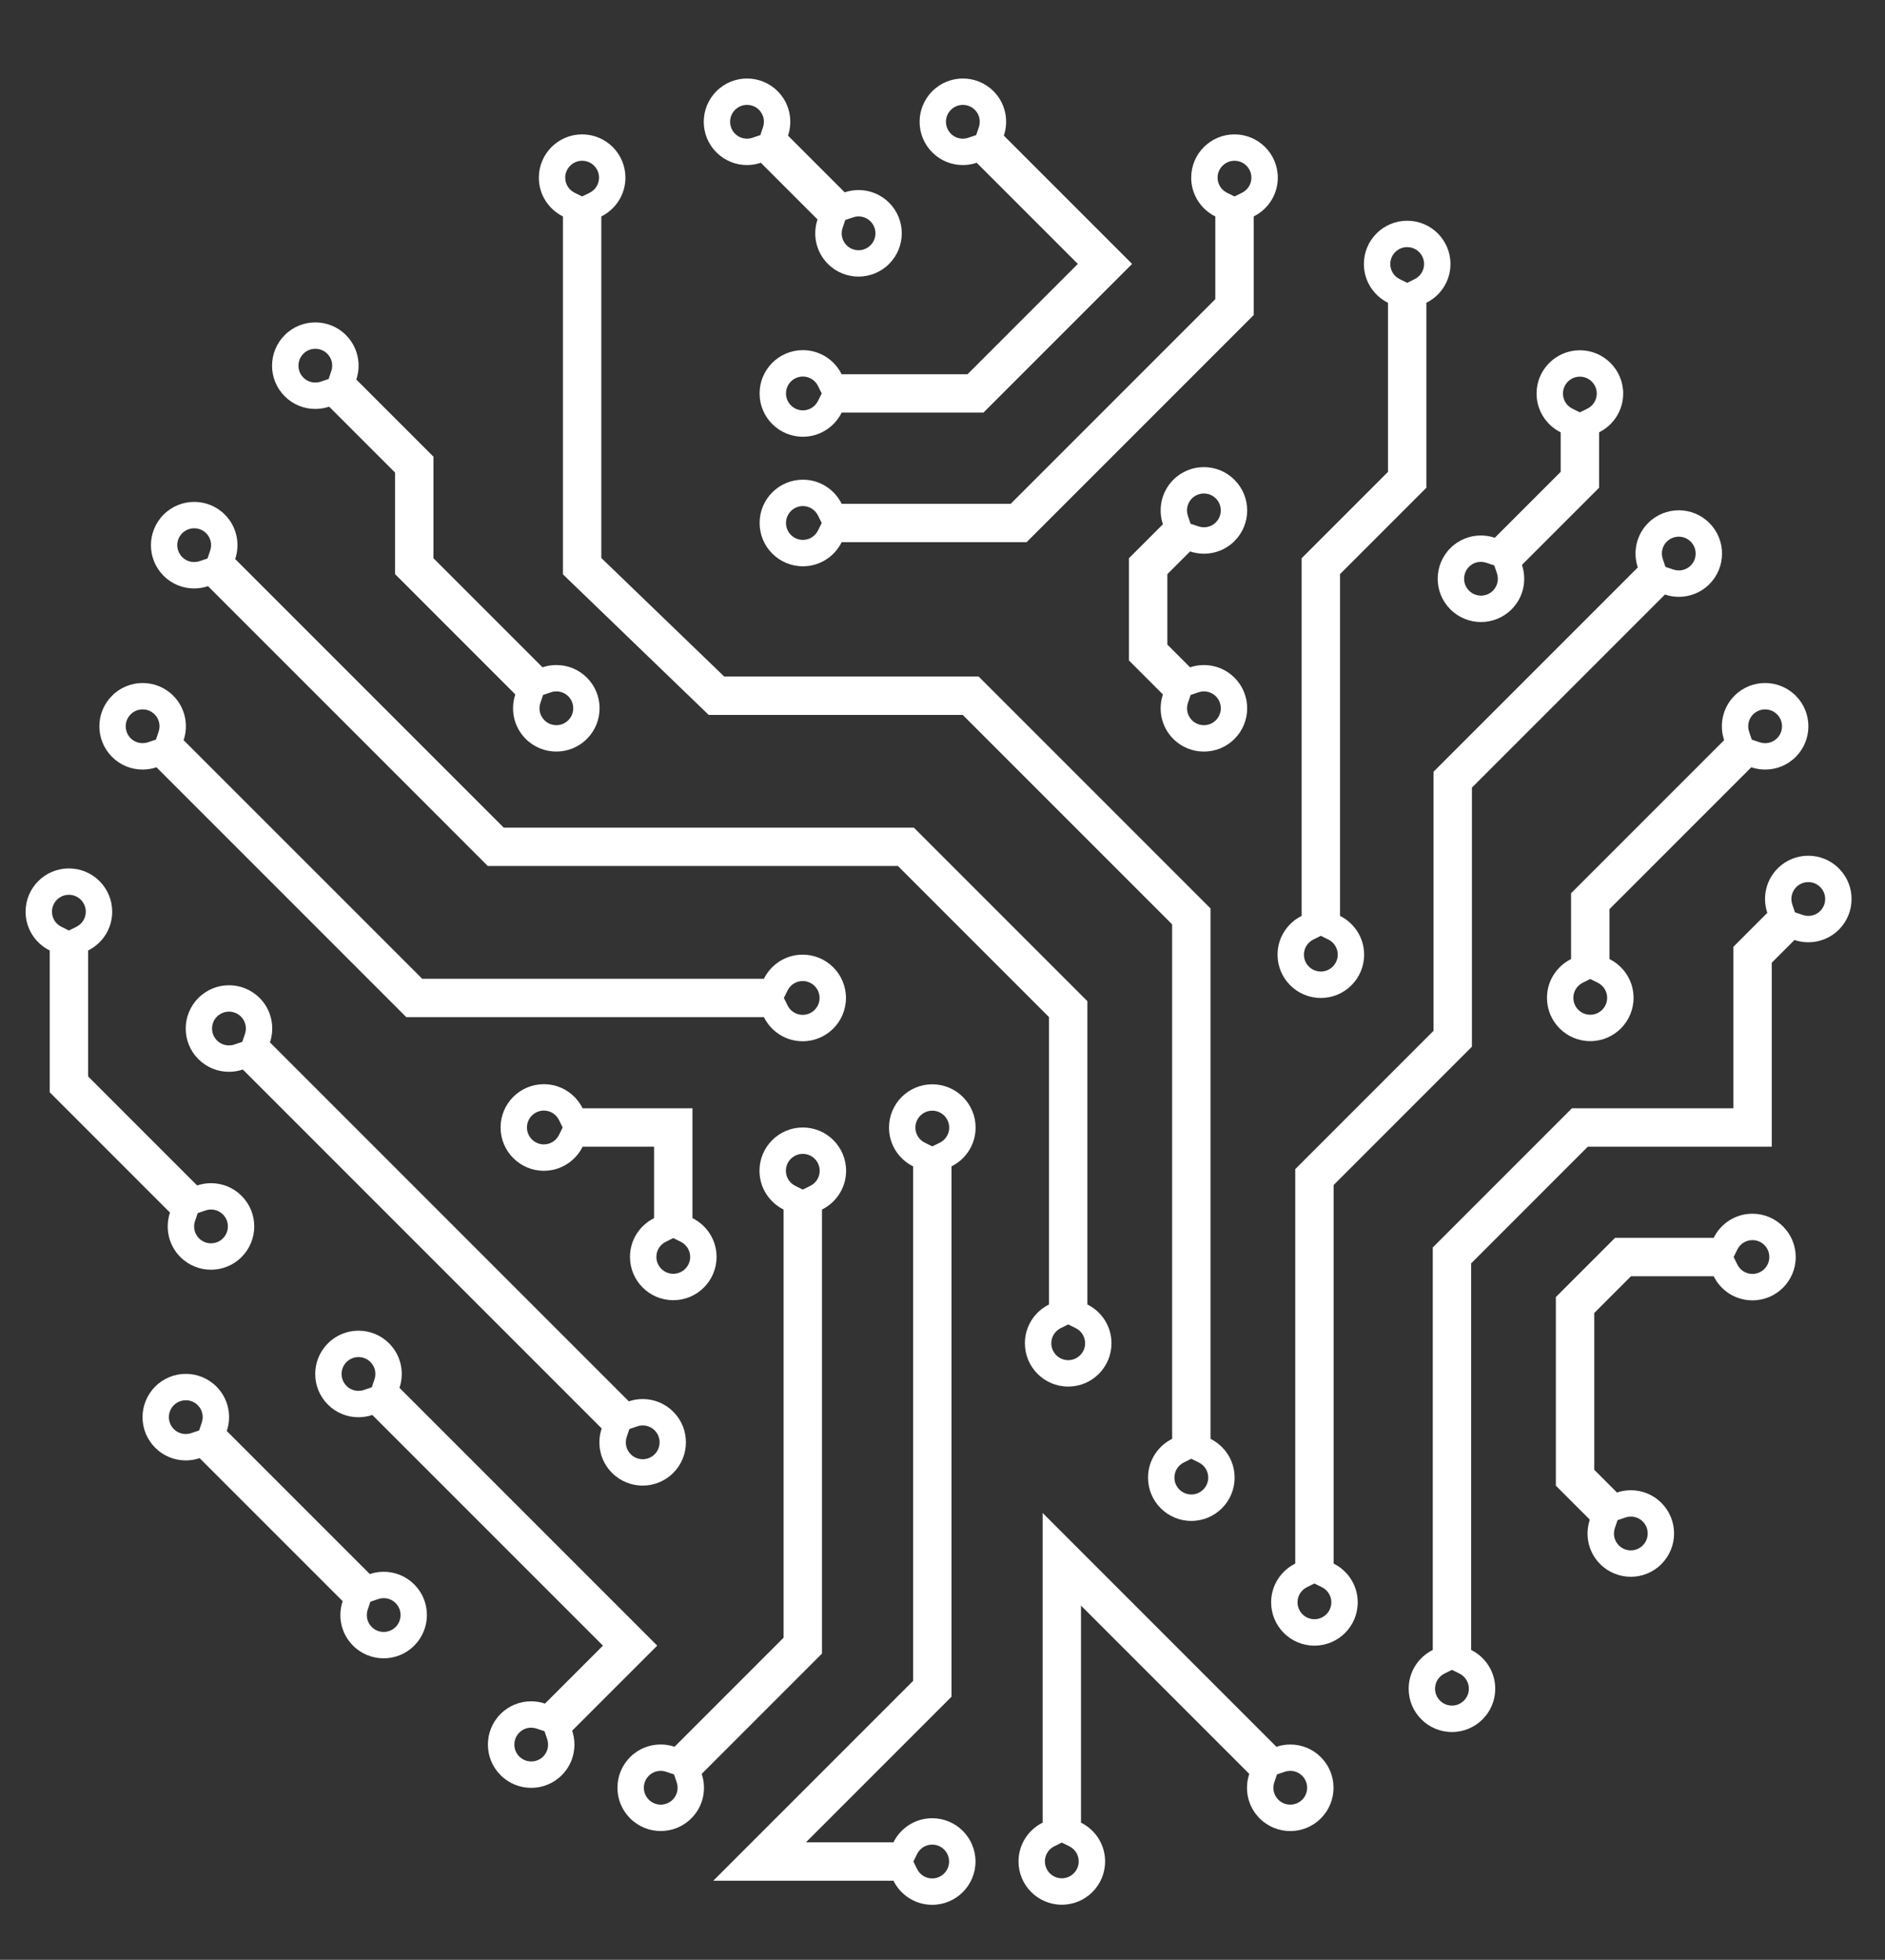 <?xml version="1.0" encoding="utf-8"?>
<!-- Generator: Adobe Illustrator 16.0.0, SVG Export Plug-In . SVG Version: 6.00 Build 0)  -->
<!DOCTYPE svg PUBLIC "-//W3C//DTD SVG 1.1//EN" "http://www.w3.org/Graphics/SVG/1.1/DTD/svg11.dtd">
<svg version="1.1" id="Layer_1" xmlns="http://www.w3.org/2000/svg" xmlns:xlink="http://www.w3.org/1999/xlink" x="0px" y="0px"
	 width="481px" height="500px" viewBox="66.5 66.5 481 500" enable-background="new 66.5 66.5 481 500" xml:space="preserve">
<rect x="66.5" y="66.5" width="481" height="500" fill="#333333" stroke="none"/>
<g>
	<path fill="#FFFFFF" d="M116.06,201.28c1.151,0,2.234,0.447,3.048,1.261c1.163,1.163,1.555,2.858,1.022,4.431l-0.679,2.013
		l-2.014,0.679c-0.453,0.153-0.918,0.227-1.401,0.227c-1.15,0-2.228-0.447-3.036-1.254c-1.683-1.683-1.683-4.418,0-6.102
		C113.826,201.733,114.909,201.28,116.06,201.28 M339.078,404.396l1.903,0.942c1.487,0.741,2.412,2.216,2.412,3.862
		c0,2.381-1.935,4.314-4.315,4.314c-2.38,0-4.314-1.934-4.314-4.314c0-1.641,0.925-3.121,2.411-3.862L339.078,404.396
		 M116.06,194.548c-2.827,0-5.655,1.077-7.809,3.237c-4.314,4.315-4.314,11.31,0,15.619c2.154,2.154,4.97,3.225,7.791,3.225
		c1.199,0,2.399-0.196,3.543-0.582l71.396,71.396h104.652l38.544,38.544v73.323c-3.642,1.806-6.151,5.551-6.151,9.891
		c0,6.102,4.945,11.047,11.047,11.047s11.047-4.945,11.047-11.047c0-4.34-2.51-8.085-6.15-9.891V321.93l-44.278-44.278H195.038
		l-68.525-68.525c1.297-3.85,0.422-8.274-2.644-11.341C121.714,195.631,118.887,194.548,116.06,194.548L116.06,194.548z"/>
	<path fill="#FFFFFF" d="M215.044,107.516c2.381,0,4.315,1.934,4.315,4.314c0,1.64-0.924,3.121-2.412,3.855l-1.903,0.942
		l-1.903-0.942c-1.487-0.74-2.411-2.215-2.411-3.855C210.73,109.449,212.67,107.516,215.044,107.516 M370.492,438.669l1.903,0.942
		c1.487,0.74,2.412,2.215,2.412,3.855c0,2.381-1.935,4.314-4.315,4.314c-2.38,0-4.314-1.934-4.314-4.314
		c0-1.641,0.924-3.121,2.411-3.855L370.492,438.669 M215.044,100.783c-6.102,0-11.046,4.945-11.046,11.047
		c0,4.339,2.509,8.084,6.15,9.89v91.311l37.191,35.863h64.823l53.434,53.434v131.262c-3.642,1.806-6.15,5.551-6.15,9.89
		c0,6.102,4.944,11.047,11.046,11.047s11.047-4.945,11.047-11.047c0-4.339-2.509-8.084-6.15-9.89V298.27l-59.175-59.174h-64.92
		l-31.353-30.233v-87.149c3.642-1.806,6.151-5.551,6.151-9.89C226.091,105.729,221.146,100.783,215.044,100.783L215.044,100.783z"/>
	<path fill="#FFFFFF" d="M494.875,203.422c1.151,0,2.234,0.447,3.048,1.261c0.814,0.814,1.261,1.897,1.261,3.048
		s-0.446,2.234-1.261,3.048c-0.808,0.808-1.885,1.254-3.035,1.254c-0.478,0-0.948-0.08-1.401-0.226l-2.014-0.68l-0.68-2.013
		c-0.525-1.573-0.134-3.268,1.022-4.431C492.642,203.875,493.725,203.422,494.875,203.422 M401.906,470.492l1.903,0.943
		c1.487,0.74,2.411,2.215,2.411,3.855c0,2.38-1.934,4.314-4.314,4.314s-4.314-1.935-4.314-4.314c0-1.641,0.924-3.121,2.411-3.862
		L401.906,470.492 M494.875,196.69c-2.827,0-5.654,1.077-7.809,3.237c-3.066,3.066-3.941,7.491-2.644,11.34l-52.118,52.118v66.096
		l-35.294,35.294v100.637c-3.642,1.806-6.15,5.551-6.15,9.89c0,6.102,4.944,11.047,11.046,11.047s11.047-4.945,11.047-11.047
		c0-4.339-2.509-8.084-6.15-9.89v-96.586l35.294-35.294v-66.096l49.247-49.248c1.151,0.386,2.351,0.582,3.544,0.582
		c2.821,0,5.643-1.071,7.791-3.225c4.314-4.315,4.314-11.31,0-15.619C500.53,197.773,497.703,196.69,494.875,196.69L494.875,196.69z
		"/>
	<path fill="#FFFFFF" d="M146.966,155.484c1.15,0,2.234,0.447,3.048,1.261c1.163,1.163,1.554,2.858,1.022,4.431l-0.68,2.013
		l-2.007,0.679c-0.453,0.153-0.918,0.227-1.395,0.227c-1.151,0-2.228-0.447-3.036-1.254c-0.814-0.814-1.261-1.897-1.261-3.048
		s0.447-2.234,1.261-3.048S145.815,155.484,146.966,155.484 M208.478,242.896c1.151,0,2.228,0.447,3.036,1.254
		c0.814,0.814,1.261,1.897,1.261,3.048s-0.447,2.234-1.261,3.048s-1.897,1.261-3.048,1.261c-1.15,0-2.233-0.447-3.047-1.261
		c-1.163-1.163-1.555-2.858-1.022-4.431l0.68-2.014l2.013-0.679C207.529,242.969,208,242.896,208.478,242.896 M146.966,148.752
		c-2.828,0-5.655,1.077-7.809,3.237c-4.315,4.315-4.315,11.31,0,15.619c2.154,2.154,4.969,3.225,7.791,3.225
		c1.2,0,2.399-0.196,3.543-0.582l16.812,16.812v25.906L198,243.667c-1.297,3.85-0.422,8.274,2.644,11.34
		c2.154,2.154,4.982,3.238,7.809,3.238c2.828,0,5.655-1.077,7.81-3.238c4.314-4.314,4.314-11.31,0-15.618
		c-2.154-2.154-4.97-3.225-7.791-3.225c-1.2,0-2.399,0.196-3.543,0.581l-27.828-27.827v-25.906l-19.682-19.682
		c1.298-3.85,0.422-8.274-2.644-11.341C152.621,149.829,149.793,148.752,146.966,148.752L146.966,148.752z"/>
	<path fill="#FFFFFF" d="M84.077,294.788c2.38,0,4.314,1.934,4.314,4.314c0,1.64-0.924,3.121-2.411,3.855l-1.903,0.943l-1.903-0.943
		c-1.487-0.734-2.412-2.215-2.412-3.855C79.762,296.721,81.702,294.788,84.077,294.788 M120.35,375.088
		c1.151,0,2.228,0.447,3.036,1.255c0.814,0.814,1.261,1.897,1.261,3.047c0,1.151-0.447,2.234-1.261,3.048s-1.897,1.261-3.048,1.261
		c-1.15,0-2.233-0.447-3.047-1.261c-1.163-1.163-1.555-2.858-1.022-4.431l0.68-2.014l2.013-0.679
		C119.401,375.162,119.873,375.088,120.35,375.088 M84.077,288.056c-6.102,0-11.047,4.945-11.047,11.046
		c0,4.339,2.509,8.084,6.151,9.89v36.175l30.698,30.698c-1.297,3.85-0.422,8.274,2.644,11.34c2.154,2.154,4.981,3.237,7.809,3.237
		c2.827,0,5.655-1.077,7.809-3.237c4.314-4.314,4.314-11.31,0-15.618c-2.154-2.154-4.97-3.225-7.791-3.225
		c-1.199,0-2.399,0.196-3.543,0.581l-27.828-27.828v-32.118c3.642-1.805,6.151-5.551,6.151-9.89
		C95.123,293,90.178,288.056,84.077,288.056L84.077,288.056z"/>
	<path fill="#FFFFFF" d="M425.572,129.547c2.381,0,4.314,1.934,4.314,4.315c0,1.64-0.924,3.121-2.411,3.855l-1.903,0.942
		l-1.903-0.942c-1.486-0.734-2.411-2.216-2.411-3.855C421.258,131.481,423.198,129.547,425.572,129.547 M403.541,305.252
		l1.903,0.943c1.486,0.734,2.411,2.215,2.411,3.855c0,2.381-1.935,4.314-4.314,4.314c-2.381,0-4.315-1.934-4.315-4.314
		c0-1.64,0.925-3.121,2.411-3.855L403.541,305.252 M425.572,122.815c-6.102,0-11.046,4.945-11.046,11.047
		c0,4.339,2.509,8.084,6.15,9.89v43.134l-22.032,22.032v91.255c-3.642,1.806-6.15,5.551-6.15,9.89
		c0,6.102,4.944,11.046,11.047,11.046c6.102,0,11.046-4.945,11.046-11.046c0-4.339-2.509-8.084-6.15-9.89v-87.204l22.032-22.032
		v-47.191c3.642-1.806,6.15-5.551,6.15-9.89C436.619,127.76,431.674,122.815,425.572,122.815L425.572,122.815z"/>
	<path fill="#FFFFFF" d="M469.637,162.596c2.381,0,4.314,1.934,4.314,4.314c0,1.64-0.924,3.121-2.411,3.855l-1.903,0.942
		l-1.903-0.942c-1.487-0.741-2.411-2.215-2.411-3.855C465.322,164.529,467.262,162.596,469.637,162.596 M444.386,209.848
		c0.478,0,0.948,0.08,1.401,0.226l2.014,0.68l0.679,2.013c0.526,1.573,0.135,3.268-1.021,4.431
		c-0.814,0.814-1.897,1.261-3.048,1.261s-2.234-0.447-3.048-1.261c-1.684-1.683-1.684-4.419,0-6.102
		C442.158,210.289,443.235,209.848,444.386,209.848 M469.637,155.863c-6.102,0-11.047,4.945-11.047,11.047
		c0,4.339,2.51,8.084,6.15,9.89v10.086l-16.812,16.812c-1.15-0.386-2.35-0.581-3.543-0.581c-2.821,0-5.643,1.071-7.791,3.225
		c-4.314,4.314-4.314,11.31,0,15.618c2.154,2.154,4.981,3.237,7.809,3.237c2.828,0,5.655-1.077,7.81-3.237
		c3.066-3.066,3.941-7.491,2.644-11.34l19.683-19.682v-14.143c3.641-1.806,6.15-5.551,6.15-9.89
		C480.684,160.809,475.738,155.863,469.637,155.863L469.637,155.863z"/>
	<path fill="#FFFFFF" d="M381.509,107.516c2.381,0,4.314,1.934,4.314,4.314c0,1.64-0.924,3.121-2.411,3.855l-1.903,0.942
		l-1.903-0.942c-1.487-0.74-2.411-2.215-2.411-3.855C377.194,109.449,379.134,107.516,381.509,107.516 M271.379,195.613
		c1.641,0,3.122,0.924,3.856,2.411l0.942,1.903l-0.942,1.903c-0.741,1.487-2.215,2.412-3.856,2.412c-2.38,0-4.314-1.934-4.314-4.315
		C267.064,197.547,268.999,195.613,271.379,195.613 M381.509,100.783c-6.102,0-11.047,4.945-11.047,11.047
		c0,4.339,2.509,8.084,6.15,9.89v21.102l-52.209,52.209h-43.134c-1.805-3.641-5.551-6.15-9.89-6.15
		c-6.102,0-11.047,4.945-11.047,11.046c0,6.102,4.945,11.047,11.047,11.047c4.339,0,8.084-2.509,9.89-6.151h47.191l57.951-57.95
		v-25.159c3.641-1.806,6.15-5.551,6.15-9.89C392.555,105.729,387.61,100.783,381.509,100.783L381.509,100.783z"/>
	<path fill="#FFFFFF" d="M312.206,93.262c1.15,0,2.233,0.447,3.048,1.261c1.162,1.163,1.554,2.858,1.021,4.431l-0.68,2.013
		l-2.013,0.68c-0.453,0.153-0.918,0.227-1.401,0.227c-1.151,0-2.229-0.447-3.036-1.255c-0.813-0.814-1.261-1.897-1.261-3.048
		c0-1.15,0.447-2.233,1.261-3.048C309.96,93.709,311.055,93.262,312.206,93.262 M271.379,162.565c1.641,0,3.122,0.924,3.856,2.411
		l0.942,1.903l-0.942,1.903c-0.741,1.487-2.215,2.411-3.856,2.411c-2.38,0-4.314-1.934-4.314-4.314
		C267.064,164.499,268.999,162.565,271.379,162.565 M312.206,86.53c-2.828,0-5.655,1.077-7.81,3.238
		c-4.314,4.314-4.314,11.31,0,15.618c2.154,2.154,4.97,3.225,7.791,3.225c1.199,0,2.398-0.196,3.543-0.582l25.802,25.802
		l-28.151,28.152h-32.118c-1.805-3.642-5.551-6.15-9.89-6.15c-6.102,0-11.047,4.945-11.047,11.046s4.945,11.046,11.047,11.046
		c4.339,0,8.084-2.509,9.89-6.15h36.176l37.943-37.944l-32.724-32.724c1.298-3.85,0.423-8.274-2.644-11.34
		C317.86,87.613,315.033,86.53,312.206,86.53L312.206,86.53z"/>
	<path fill="#FFFFFF" d="M257.125,93.262c1.151,0,2.234,0.447,3.048,1.261c1.163,1.163,1.555,2.858,1.022,4.431l-0.679,2.013
		l-2.013,0.68c-0.453,0.153-0.918,0.227-1.402,0.227c-1.15,0-2.228-0.447-3.035-1.255c-1.683-1.683-1.683-4.418,0-6.102
		C254.892,93.715,255.975,93.262,257.125,93.262 M285.59,121.72c1.15,0,2.228,0.447,3.036,1.255c1.683,1.683,1.683,4.418,0,6.102
		c-0.814,0.814-1.897,1.261-3.048,1.261c-1.151,0-2.234-0.447-3.048-1.261c-1.163-1.163-1.555-2.858-1.022-4.431l0.679-2.014
		l2.014-0.679C284.641,121.793,285.112,121.72,285.59,121.72 M257.125,86.53c-2.827,0-5.655,1.077-7.809,3.238
		c-4.314,4.314-4.314,11.31,0,15.618c2.154,2.154,4.97,3.225,7.791,3.225c1.199,0,2.399-0.196,3.543-0.582l14.461,14.462
		c-1.297,3.85-0.422,8.274,2.644,11.34c2.154,2.154,4.981,3.237,7.809,3.237c2.827,0,5.655-1.077,7.809-3.237
		c4.315-4.315,4.315-11.31,0-15.618c-2.154-2.154-4.97-3.226-7.791-3.226c-1.199,0-2.399,0.196-3.543,0.582l-14.461-14.461
		c1.297-3.85,0.422-8.274-2.644-11.34C262.781,87.613,259.953,86.53,257.125,86.53L257.125,86.53z"/>
	<path fill="#FFFFFF" d="M373.699,192.406c1.15,0,2.234,0.447,3.048,1.261c1.684,1.683,1.684,4.419,0,6.102
		c-0.808,0.808-1.885,1.254-3.035,1.254c-0.478,0-0.949-0.08-1.401-0.227l-2.014-0.679l-0.68-2.014
		c-0.526-1.573-0.135-3.268,1.022-4.431C371.466,192.859,372.549,192.406,373.699,192.406 M373.718,242.896
		c1.15,0,2.228,0.447,3.035,1.254c1.684,1.683,1.684,4.419,0,6.102c-0.813,0.814-1.896,1.261-3.048,1.261
		c-1.15,0-2.233-0.446-3.047-1.261c-1.163-1.163-1.555-2.858-1.022-4.431l0.68-2.014l2.013-0.679
		C372.77,242.969,373.24,242.896,373.718,242.896 M373.699,185.674c-2.827,0-5.654,1.077-7.809,3.238
		c-3.066,3.066-3.941,7.491-2.645,11.34l-8.666,8.666v26.089l8.666,8.666c-1.297,3.849-0.422,8.274,2.645,11.34
		c2.154,2.154,4.981,3.237,7.809,3.237c2.828,0,5.655-1.077,7.81-3.237c4.314-4.314,4.314-11.31,0-15.618
		c-2.154-2.154-4.976-3.226-7.791-3.226c-1.199,0-2.399,0.196-3.543,0.582l-5.796-5.795v-17.975l5.796-5.796
		c1.15,0.386,2.35,0.582,3.543,0.582c2.821,0,5.643-1.071,7.791-3.225c4.314-4.314,4.314-11.31,0-15.618
		C379.354,186.757,376.527,185.674,373.699,185.674L373.699,185.674z"/>
	<path fill="#FFFFFF" d="M102.902,247.486c1.15,0,2.233,0.447,3.047,1.261c1.163,1.163,1.555,2.858,1.022,4.431l-0.68,2.013
		l-2.013,0.679c-0.453,0.153-0.918,0.227-1.402,0.227c-1.15,0-2.228-0.447-3.035-1.254c-0.814-0.814-1.261-1.897-1.261-3.048
		s0.447-2.234,1.261-3.048S101.751,247.486,102.902,247.486 M271.318,316.789c2.381,0,4.315,1.934,4.315,4.314
		s-1.934,4.314-4.315,4.314c-1.64,0-3.121-0.924-3.855-2.411l-0.942-1.903l0.942-1.903
		C268.197,317.713,269.678,316.789,271.318,316.789 M102.902,240.754c-2.828,0-5.655,1.077-7.809,3.237
		c-4.315,4.315-4.315,11.31,0,15.618c2.154,2.154,4.969,3.226,7.791,3.226c1.2,0,2.399-0.196,3.543-0.582L170.173,326h91.255
		c1.805,3.641,5.551,6.15,9.89,6.15c6.102,0,11.047-4.945,11.047-11.046s-4.945-11.047-11.047-11.047
		c-4.339,0-8.084,2.509-9.89,6.151H174.23l-60.876-60.875c1.297-3.85,0.422-8.274-2.644-11.341
		C108.557,241.837,105.729,240.754,102.902,240.754L102.902,240.754z"/>
	<path fill="#FFFFFF" d="M516.907,247.486c1.15,0,2.234,0.447,3.048,1.261c1.684,1.683,1.684,4.419,0,6.102
		c-0.808,0.808-1.885,1.255-3.035,1.255c-0.478,0-0.949-0.08-1.401-0.227l-2.014-0.679l-0.68-2.014
		c-0.526-1.573-0.135-3.268,1.022-4.431C514.674,247.939,515.757,247.486,516.907,247.486 M472.286,316.269l1.903,0.942
		c1.487,0.741,2.412,2.216,2.412,3.862c0,2.381-1.935,4.315-4.315,4.315c-2.38,0-4.314-1.934-4.314-4.315
		c0-1.64,0.924-3.121,2.411-3.862L472.286,316.269 M516.907,240.754c-2.827,0-5.654,1.077-7.809,3.237
		c-3.066,3.066-3.941,7.491-2.645,11.341l-39.058,39.058v16.793c-3.642,1.805-6.15,5.551-6.15,9.89
		c0,6.102,4.945,11.047,11.047,11.047s11.046-4.945,11.046-11.047c0-4.339-2.509-8.084-6.15-9.89v-12.736l36.194-36.194
		c1.15,0.386,2.35,0.582,3.543,0.582c2.821,0,5.643-1.071,7.791-3.225c4.314-4.315,4.314-11.31,0-15.619
		C522.562,241.837,519.734,240.754,516.907,240.754L516.907,240.754z"/>
	<path fill="#FFFFFF" d="M304.396,349.867c2.381,0,4.314,1.934,4.314,4.315c0,1.64-0.924,3.121-2.411,3.855l-1.903,0.942
		l-1.903-0.942c-1.487-0.74-2.411-2.215-2.411-3.855C300.082,351.801,302.021,349.867,304.396,349.867 M304.366,537.108
		c2.381,0,4.314,1.935,4.314,4.315c0,2.38-1.934,4.314-4.314,4.314c-1.641,0-3.121-0.925-3.855-2.411l-0.942-1.903l0.942-1.903
		C301.245,538.033,302.726,537.108,304.366,537.108 M304.396,343.135c-6.102,0-11.046,4.945-11.046,11.047
		c0,4.339,2.509,8.084,6.151,9.89v131.262l-50.986,50.985h45.967c1.806,3.642,5.551,6.15,9.89,6.15
		c6.102,0,11.047-4.944,11.047-11.046s-4.945-11.047-11.047-11.047c-4.339,0-8.084,2.509-9.89,6.15h-22.326l37.143-37.143V364.066
		c3.642-1.806,6.15-5.551,6.15-9.89C315.443,348.081,310.498,343.135,304.396,343.135L304.396,343.135z"/>
	<path fill="#FFFFFF" d="M527.924,291.55c1.15,0,2.233,0.447,3.047,1.261c1.684,1.683,1.684,4.419,0,6.102
		c-0.808,0.808-1.885,1.255-3.035,1.255c-0.478,0-0.948-0.08-1.401-0.227l-2.014-0.679l-0.679-2.014
		c-0.526-1.573-0.135-3.268,1.021-4.431C525.689,292.003,526.772,291.55,527.924,291.55 M436.999,492.524l1.903,0.942
		c1.486,0.741,2.411,2.216,2.411,3.862c0,2.381-1.935,4.314-4.315,4.314c-2.38,0-4.314-1.934-4.314-4.314
		c0-1.641,0.925-3.121,2.412-3.862L436.999,492.524 M527.924,284.818c-2.828,0-5.655,1.077-7.81,3.238
		c-3.066,3.066-3.941,7.491-2.644,11.34l-8.666,8.666v41.194H467.61l-35.508,35.508v102.682c-3.642,1.805-6.15,5.551-6.15,9.89
		c0,6.102,4.944,11.047,11.047,11.047c6.102,0,11.046-4.945,11.046-11.047c0-4.339-2.509-8.085-6.15-9.89v-98.624l29.773-29.774
		h46.935v-46.934l5.796-5.796c1.15,0.386,2.35,0.582,3.543,0.582c2.821,0,5.643-1.071,7.791-3.225c4.314-4.315,4.314-11.31,0-15.618
		C533.578,285.901,530.751,284.818,527.924,284.818L527.924,284.818z"/>
	<path fill="#FFFFFF" d="M513.67,382.885c2.381,0,4.314,1.934,4.314,4.314c0,2.381-1.934,4.315-4.314,4.315
		c-1.641,0-3.121-0.924-3.855-2.412l-0.942-1.903l0.942-1.903C510.549,383.809,512.029,382.885,513.67,382.885 M482.653,453.424
		c1.151,0,2.229,0.447,3.036,1.255c1.683,1.683,1.683,4.419,0,6.102c-0.814,0.813-1.897,1.261-3.048,1.261s-2.233-0.447-3.048-1.261
		c-1.163-1.163-1.555-2.858-1.022-4.431l0.68-2.014l2.014-0.68C481.705,453.497,482.177,453.424,482.653,453.424 M513.67,376.153
		c-4.339,0-8.084,2.509-9.89,6.15h-25.159l-15.11,15.111v48.121l8.666,8.666c-1.298,3.85-0.423,8.274,2.644,11.341
		c2.154,2.153,4.981,3.237,7.809,3.237c2.828,0,5.655-1.077,7.81-3.237c4.314-4.315,4.314-11.311,0-15.619
		c-2.154-2.153-4.976-3.225-7.791-3.225c-1.199,0-2.398,0.195-3.543,0.581l-5.796-5.796v-40.006l9.37-9.37h21.102
		c1.805,3.641,5.551,6.15,9.89,6.15c6.102,0,11.047-4.944,11.047-11.046C524.717,381.11,519.771,376.153,513.67,376.153
		L513.67,376.153z"/>
	<path fill="#FFFFFF" d="M395.75,518.296c1.15,0,2.228,0.447,3.035,1.255c0.814,0.813,1.261,1.896,1.261,3.048
		c0,1.15-0.446,2.233-1.261,3.048c-0.813,0.813-1.897,1.261-3.048,1.261s-2.233-0.447-3.048-1.261
		c-1.162-1.163-1.554-2.858-1.021-4.432l0.679-2.013l2.014-0.68C394.801,518.369,395.272,518.296,395.75,518.296 M337.444,536.589
		l1.903,0.942c1.487,0.74,2.411,2.215,2.411,3.855c0,2.381-1.934,4.314-4.314,4.314s-4.314-1.934-4.314-4.314
		c0-1.641,0.924-3.121,2.411-3.855L337.444,536.589 M332.549,452.494v79.015c-3.642,1.806-6.15,5.551-6.15,9.891
		c0,6.102,4.944,11.046,11.046,11.046s11.047-4.944,11.047-11.046c0-4.34-2.509-8.085-6.15-9.891v-55.373l42.938,42.938
		c-1.297,3.85-0.422,8.274,2.644,11.341c2.154,2.153,4.982,3.237,7.81,3.237s5.655-1.077,7.81-3.237
		c4.314-4.315,4.314-11.311,0-15.619c-2.154-2.154-4.97-3.225-7.791-3.225c-1.2,0-2.399,0.195-3.544,0.581L332.549,452.494
		L332.549,452.494z"/>
	<path fill="#FFFFFF" d="M271.349,360.883c2.381,0,4.314,1.934,4.314,4.315c0,1.64-0.924,3.121-2.411,3.855l-1.903,0.942
		l-1.903-0.942c-1.487-0.741-2.411-2.215-2.411-3.855C267.034,362.817,268.974,360.883,271.349,360.883 M235.082,518.296
		c0.477,0,0.948,0.08,1.401,0.227l2.014,0.68l0.679,2.013c0.526,1.573,0.135,3.269-1.022,4.432
		c-0.814,0.813-1.897,1.261-3.048,1.261s-2.234-0.447-3.048-1.261c-0.814-0.814-1.261-1.897-1.261-3.048
		c0-1.151,0.447-2.234,1.261-3.048C232.854,518.736,233.931,518.296,235.082,518.296 M271.349,354.151
		c-6.102,0-11.047,4.945-11.047,11.047c0,4.339,2.509,8.084,6.151,9.89v109.229l-27.828,27.828c-1.15-0.386-2.35-0.582-3.543-0.582
		c-2.821,0-5.643,1.071-7.791,3.226c-4.314,4.314-4.314,11.31,0,15.618c2.154,2.154,4.982,3.237,7.809,3.237
		c2.828,0,5.655-1.077,7.81-3.237c3.066-3.065,3.941-7.49,2.644-11.34l30.698-30.698V375.082c3.642-1.806,6.151-5.551,6.151-9.89
		C282.395,359.096,277.45,354.151,271.349,354.151L271.349,354.151z"/>
	<path fill="#FFFFFF" d="M124.934,324.598c1.15,0,2.234,0.447,3.048,1.261c1.163,1.163,1.555,2.858,1.022,4.431l-0.679,2.014
		l-2.014,0.679c-0.453,0.153-0.918,0.227-1.401,0.227c-1.15,0-2.228-0.447-3.036-1.255c-1.683-1.683-1.683-4.418,0-6.102
		C122.7,325.051,123.783,324.598,124.934,324.598 M230.51,430.168c1.15,0,2.228,0.446,3.036,1.255c1.683,1.683,1.683,4.418,0,6.102
		c-0.814,0.813-1.897,1.261-3.048,1.261s-2.234-0.447-3.048-1.261c-1.163-1.163-1.554-2.858-1.022-4.431l0.679-2.014l2.014-0.68
		C229.561,430.241,230.032,430.168,230.51,430.168 M124.934,317.866c-2.827,0-5.655,1.077-7.809,3.237
		c-4.314,4.314-4.314,11.31,0,15.618c2.154,2.154,4.969,3.225,7.791,3.225c1.199,0,2.399-0.196,3.543-0.581l91.573,91.574
		c-1.297,3.849-0.422,8.273,2.644,11.34c2.154,2.154,4.981,3.237,7.809,3.237s5.655-1.077,7.809-3.237
		c4.314-4.314,4.314-11.31,0-15.618c-2.154-2.154-4.969-3.226-7.791-3.226c-1.2,0-2.399,0.196-3.543,0.582l-91.574-91.574
		c1.297-3.85,0.422-8.274-2.644-11.34C130.588,318.949,127.761,317.866,124.934,317.866L124.934,317.866z"/>
	<path fill="#FFFFFF" d="M205.283,349.837c1.64,0,3.121,0.924,3.855,2.411l0.942,1.903l-0.942,1.903
		c-0.74,1.487-2.215,2.411-3.855,2.411c-2.381,0-4.314-1.934-4.314-4.314S202.902,349.837,205.283,349.837 M238.301,382.365
		l1.903,0.942c1.487,0.741,2.411,2.215,2.411,3.855c0,2.381-1.934,4.315-4.314,4.315c-2.381,0-4.315-1.934-4.315-4.315
		c0-1.64,0.924-3.121,2.412-3.855L238.301,382.365 M205.283,343.105c-6.102,0-11.047,4.945-11.047,11.046
		s4.945,11.047,11.047,11.047c4.339,0,8.084-2.509,9.89-6.151h18.232v18.231c-3.642,1.806-6.151,5.551-6.151,9.89
		c0,6.102,4.945,11.046,11.047,11.046c6.102,0,11.046-4.944,11.046-11.046c0-4.339-2.509-8.084-6.15-9.89v-28.023h-28.024
		C213.361,345.614,209.622,343.105,205.283,343.105L205.283,343.105z"/>
	<path fill="#FFFFFF" d="M157.981,412.727c1.151,0,2.234,0.446,3.048,1.26c1.163,1.163,1.555,2.858,1.022,4.432l-0.679,2.014
		l-2.013,0.679c-0.453,0.153-0.918,0.227-1.402,0.227c-1.15,0-2.228-0.446-3.035-1.255c-0.814-0.814-1.261-1.896-1.261-3.047
		c0-1.151,0.447-2.234,1.261-3.049C155.736,413.173,156.831,412.727,157.981,412.727 M202.033,507.28
		c0.478,0,0.949,0.079,1.402,0.227l2.013,0.679l0.68,2.014c0.526,1.573,0.134,3.268-1.022,4.431
		c-0.814,0.814-1.897,1.261-3.047,1.261c-1.151,0-2.234-0.446-3.048-1.261c-0.814-0.813-1.261-1.897-1.261-3.048
		s0.447-2.233,1.261-3.048C199.806,507.721,200.883,507.28,202.033,507.28 M157.981,405.994c-2.827,0-5.655,1.077-7.809,3.237
		c-4.314,4.314-4.314,11.31,0,15.618c2.154,2.154,4.97,3.226,7.791,3.226c1.199,0,2.399-0.196,3.543-0.582l58.85,58.851
		l-14.786,14.785c-1.15-0.385-2.35-0.581-3.543-0.581c-2.821,0-5.643,1.071-7.791,3.226c-4.314,4.314-4.314,11.31,0,15.618
		c2.154,2.154,4.982,3.237,7.81,3.237c2.827,0,5.655-1.077,7.809-3.237c3.066-3.066,3.941-7.491,2.644-11.341l21.708-21.707
		l-65.771-65.771c1.297-3.85,0.422-8.275-2.644-11.341C163.637,407.077,160.809,405.994,157.981,405.994L157.981,405.994z"/>
	<path fill="#FFFFFF" d="M113.917,423.742c1.151,0,2.234,0.446,3.048,1.261c1.163,1.162,1.555,2.857,1.022,4.431l-0.679,2.014
		l-2.014,0.679c-0.453,0.153-0.918,0.227-1.401,0.227c-1.15,0-2.228-0.446-3.036-1.254c-1.683-1.684-1.683-4.419,0-6.103
		C111.684,424.195,112.767,423.742,113.917,423.742 M164.414,474.232c1.151,0,2.228,0.446,3.036,1.254
		c1.683,1.684,1.683,4.419,0,6.102c-0.814,0.814-1.897,1.261-3.048,1.261c-1.15,0-2.233-0.446-3.047-1.261
		c-1.163-1.162-1.555-2.857-1.022-4.431l0.68-2.014l2.013-0.679C163.465,474.306,163.937,474.232,164.414,474.232 M113.917,417.01
		c-2.827,0-5.655,1.077-7.809,3.238c-4.314,4.314-4.314,11.31,0,15.617c2.154,2.154,4.97,3.226,7.791,3.226
		c1.199,0,2.399-0.195,3.543-0.581l36.494,36.493c-1.297,3.85-0.422,8.274,2.644,11.341c2.154,2.154,4.982,3.237,7.809,3.237
		c2.828,0,5.655-1.077,7.809-3.237c4.315-4.315,4.315-11.311,0-15.618c-2.154-2.154-4.969-3.226-7.791-3.226
		c-1.2,0-2.399,0.195-3.543,0.581l-36.494-36.493c1.297-3.85,0.422-8.274-2.644-11.34
		C119.573,418.094,116.745,417.01,113.917,417.01L113.917,417.01z"/>
</g>
</svg>

